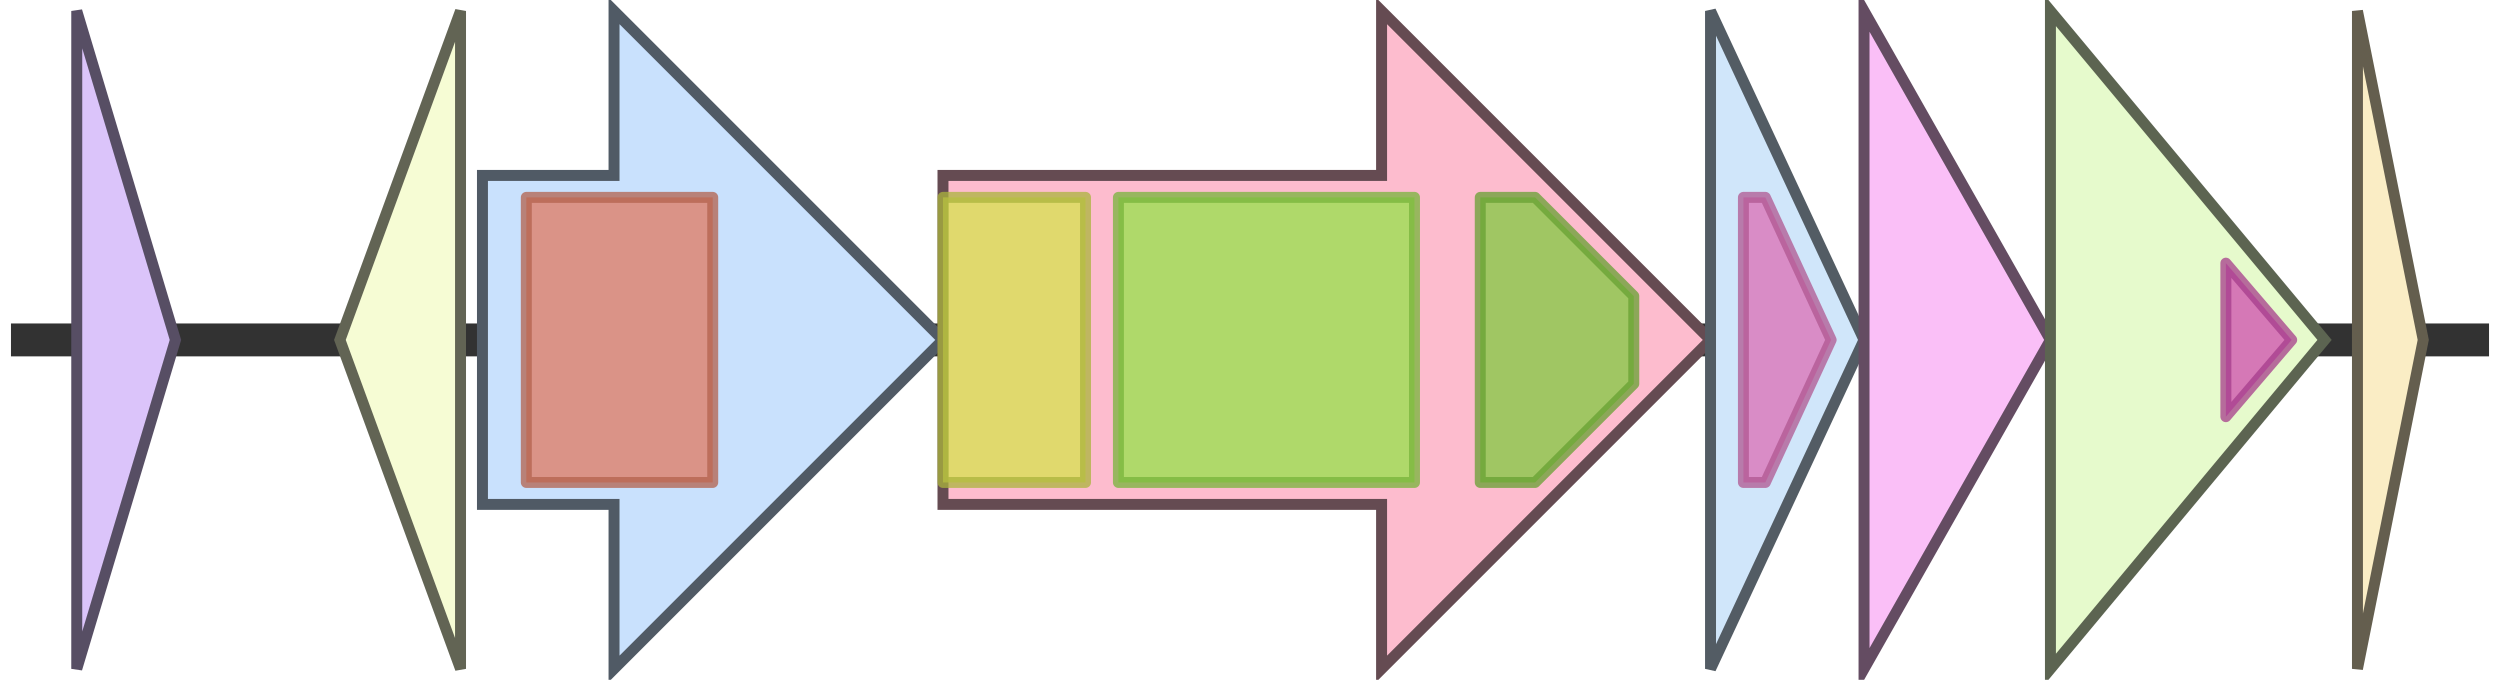 <svg version="1.1" baseProfile="full" xmlns="http://www.w3.org/2000/svg" width="228" height="62">
	<line x1="1" y1="31" x2="227" y2="31" style="stroke:rgb(50,50,50); stroke-width:3 "/>
	<g>
		<title>gccI</title>
		<polygon class="gccI" points="7,16 7,16 7,1 16,31 7,61 7,46 7,46" fill="rgb(219,196,250)" fill-opacity="1.0" stroke="rgb(87,78,100)" stroke-width="1" />
	</g>
	<g>
		<title>gccH</title>
		<polygon class="gccH" points="42,16 42,16 42,1 31,31 42,61 42,46 42,46" fill="rgb(246,252,212)" fill-opacity="1.0" stroke="rgb(98,100,84)" stroke-width="1" />
	</g>
	<g>
		<title>gccA</title>
		<polygon class="gccA" points="44,16 56,16 56,1 86,31 56,61 56,46 44,46" fill="rgb(201,225,253)" fill-opacity="1.0" stroke="rgb(80,90,101)" stroke-width="1" />
		<g>
			<title>PF00535</title>
			<rect class="PF00535" x="48" y="18" stroke-linejoin="round" width="17" height="26" fill="rgb(224,122,96)" stroke="rgb(179,97,76)" stroke-width="1" opacity="0.75" />
		</g>
	</g>
	<g>
		<title>gccB</title>
		<polygon class="gccB" points="86,16 126,16 126,1 156,31 126,61 126,46 86,46" fill="rgb(253,188,206)" fill-opacity="1.0" stroke="rgb(101,75,82)" stroke-width="1" />
		<g>
			<title>PF03412</title>
			<rect class="PF03412" x="86" y="18" stroke-linejoin="round" width="13" height="26" fill="rgb(214,226,77)" stroke="rgb(171,180,61)" stroke-width="1" opacity="0.75" />
		</g>
		<g>
			<title>PF00664</title>
			<rect class="PF00664" x="102" y="18" stroke-linejoin="round" width="27" height="26" fill="rgb(149,226,73)" stroke="rgb(119,180,58)" stroke-width="1" opacity="0.75" />
		</g>
		<g>
			<title>PF00005</title>
			<polygon class="PF00005" points="135,18 140,18 149,27 149,35 140,44 135,44" stroke-linejoin="round" width="14" height="26" fill="rgb(129,201,63)" stroke="rgb(103,160,50)" stroke-width="1" opacity="0.75" />
		</g>
	</g>
	<g>
		<title>gccC</title>
		<polygon class="gccC" points="156,16 156,16 156,1 170,31 156,61 156,46 156,46" fill="rgb(208,230,250)" fill-opacity="1.0" stroke="rgb(83,92,100)" stroke-width="1" />
		<g>
			<title>PF00085</title>
			<polygon class="PF00085" points="159,18 161,18 167,31 161,44 159,44" stroke-linejoin="round" width="10" height="26" fill="rgb(220,109,180)" stroke="rgb(176,87,144)" stroke-width="1" opacity="0.75" />
		</g>
	</g>
	<g>
		<title>gccD</title>
		<polygon class="gccD" points="170,16 170,16 170,1 187,31 170,61 170,46 170,46" fill="rgb(250,191,247)" fill-opacity="1.0" stroke="rgb(100,76,98)" stroke-width="1" />
	</g>
	<g>
		<title>gccE</title>
		<polygon class="gccE" points="187,16 187,16 187,1 212,31 187,61 187,46 187,46" fill="rgb(230,250,204)" fill-opacity="1.0" stroke="rgb(92,100,81)" stroke-width="1" />
		<g>
			<title>PF04397</title>
			<polygon class="PF04397" points="203,24 209,31 203,38" stroke-linejoin="round" width="9" height="26" fill="rgb(207,76,174)" stroke="rgb(165,60,139)" stroke-width="1" opacity="0.75" />
		</g>
	</g>
	<g>
		<title>gccF</title>
		<polygon class="gccF" points="215,16 215,16 215,1 221,31 215,61 215,46 215,46" fill="rgb(250,237,197)" fill-opacity="1.0" stroke="rgb(100,94,78)" stroke-width="1" />
	</g>
</svg>
